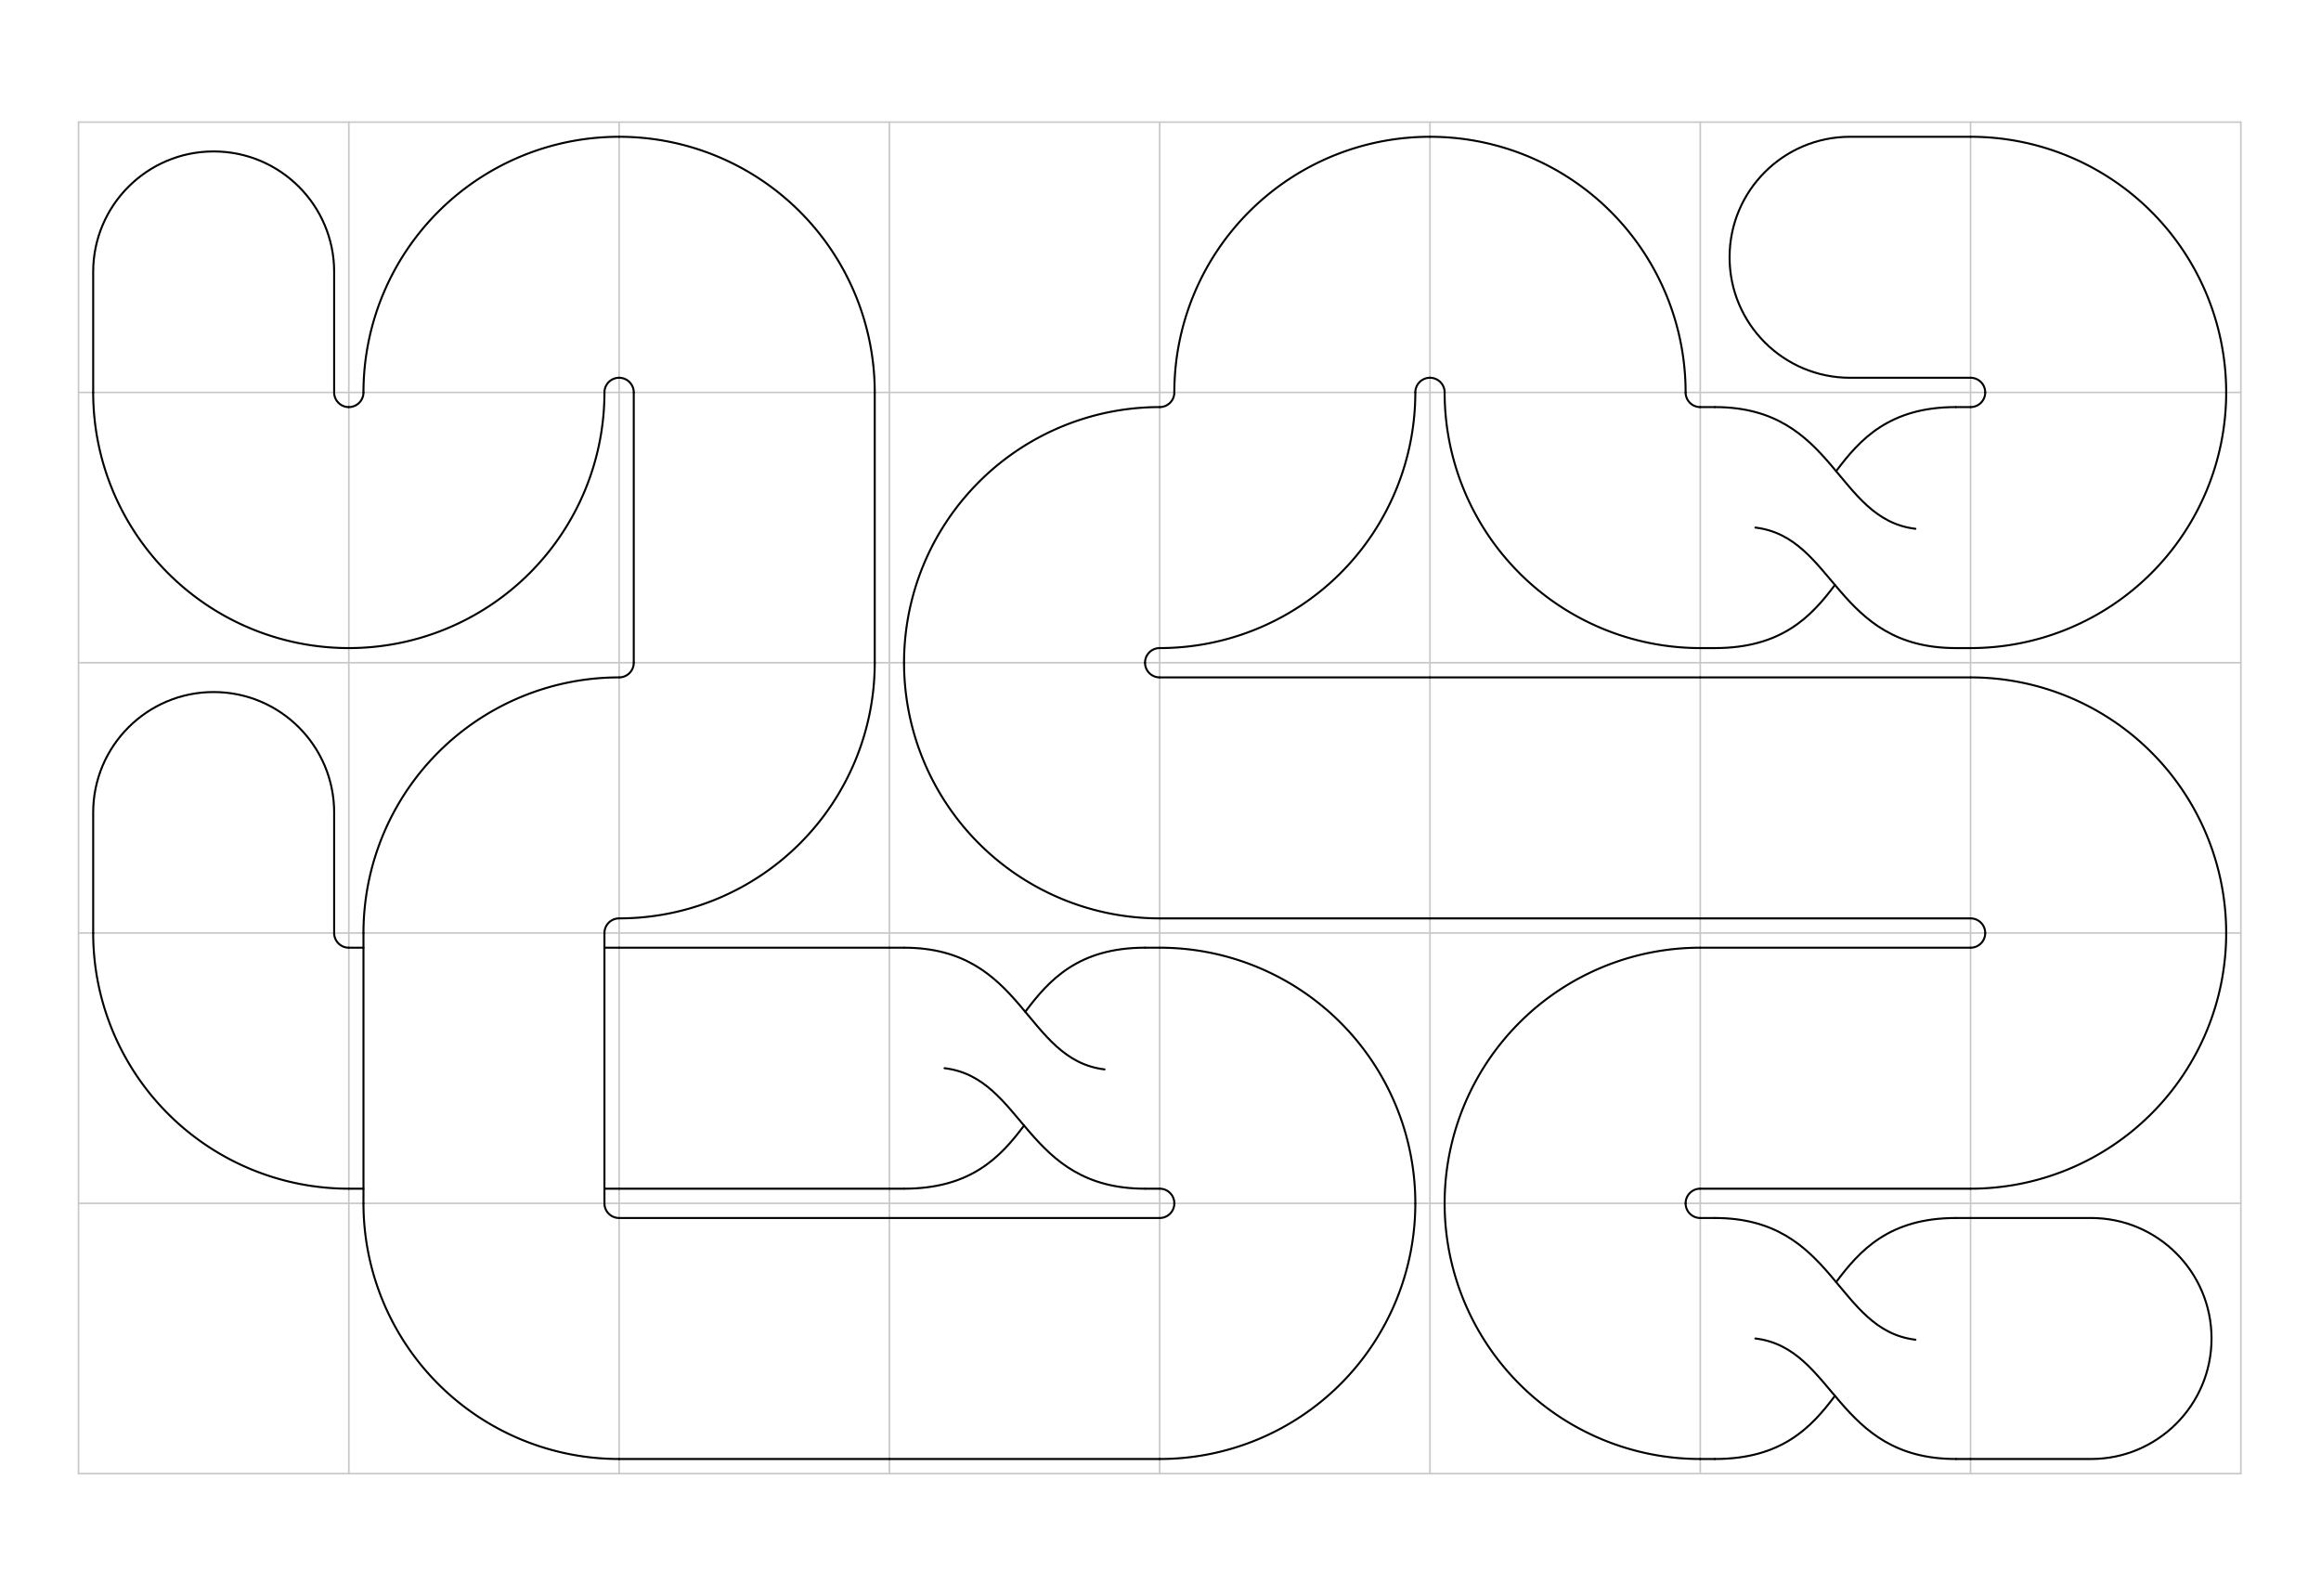 <?xml version="1.0"?>
<!DOCTYPE svg PUBLIC '-//W3C//DTD SVG 1.0//EN'
          'http://www.w3.org/TR/2001/REC-SVG-20010904/DTD/svg10.dtd'>
<svg xmlns:xlink="http://www.w3.org/1999/xlink" style="fill-opacity:1; color-rendering:auto; color-interpolation:auto; text-rendering:auto; stroke:black; stroke-linecap:square; stroke-miterlimit:10; shape-rendering:auto; stroke-opacity:1; fill:black; stroke-dasharray:none; font-weight:normal; stroke-width:1; font-family:'Dialog'; font-style:normal; stroke-linejoin:miter; font-size:12px; stroke-dashoffset:0; image-rendering:auto;" width="16.0in" height="11.0in" viewBox="0 0 2850 1960" xmlns="http://www.w3.org/2000/svg"
><!--Generated by the Batik Graphics2D SVG Generator--><defs id="genericDefs"
  /><g
  ><g style="fill:rgb(200,200,200); stroke-linecap:round; stroke:rgb(200,200,200);" transform="scale(2,2) translate(48,75)"
    ><line y2="0" style="fill:none;" x1="0" x2="1328" y1="0"
    /></g
    ><g style="fill:rgb(200,200,200); stroke-linecap:round; stroke:rgb(200,200,200);" transform="scale(2,2) translate(48,75)"
    ><line y2="166" style="fill:none;" x1="0" x2="1328" y1="166"
      /><line y2="332" style="fill:none;" x1="0" x2="1328" y1="332"
      /><line y2="498" style="fill:none;" x1="0" x2="1328" y1="498"
      /><line y2="664" style="fill:none;" x1="0" x2="1328" y1="664"
      /><line y2="830" style="fill:none;" x1="0" x2="1328" y1="830"
      /><line y2="830" style="fill:none;" x1="0" x2="0" y1="0"
      /><line y2="830" style="fill:none;" x1="166" x2="166" y1="0"
      /><line y2="830" style="fill:none;" x1="332" x2="332" y1="0"
      /><line y2="830" style="fill:none;" x1="498" x2="498" y1="0"
      /><line y2="830" style="fill:none;" x1="664" x2="664" y1="0"
      /><line y2="830" style="fill:none;" x1="830" x2="830" y1="0"
      /><line y2="830" style="fill:none;" x1="996" x2="996" y1="0"
      /><line y2="830" style="fill:none;" x1="1162" x2="1162" y1="0"
      /><line y2="830" style="fill:none;" x1="1328" x2="1328" y1="0"
    /></g
    ><g style="stroke-linecap:round; stroke-width:0.83;" transform="matrix(2,0,0,2,96,150) translate(83,424) scale(1.48,1.48) translate(-50,-50)"
    ><path style="fill:none;" d="M0 100 L0 50 C0 22.39 22.39 0 50 0 C77.61 0 100 22.39 100 50 L100 100"
    /></g
    ><g style="stroke-linecap:round; stroke-width:1.228;" transform="matrix(2,0,0,2,96,150) translate(0,498)"
    ><path style="fill:none;" d="M166 157 A157 157 0 0 1 9 0"
      /><path style="fill:none;" d="M166 9 A9 9 0 0 1 157 0"
    /></g
    ><g style="stroke-linecap:round; stroke-width:1.228;" transform="matrix(2,0,0,2,96,150) translate(166,498)"
    ><line y2="9" style="fill:none;" x1="0" x2="9" y1="9"
      /><line y2="9" style="fill:none;" x1="157" x2="166" y1="9"
      /><line y2="157" style="fill:none;" x1="0" x2="9" y1="157"
      /><line y2="157" style="fill:none;" x1="157" x2="166" y1="157"
    /></g
    ><g style="stroke-linecap:round; stroke-width:1.228;" transform="matrix(2,0,0,2,96,150) translate(332,498)"
    ><line y2="9" style="fill:none;" x1="0" x2="166" y1="9"
      /><line y2="157" style="fill:none;" x1="0" x2="166" y1="157"
    /></g
    ><g style="stroke-linecap:round; stroke-width:1.228;" transform="matrix(2,0,0,2,96,150) translate(498,498)"
    ><line y2="9" style="fill:none;" x1="0" x2="9" y1="9"
      /><line y2="157" style="fill:none;" x1="0" x2="9" y1="157"
      /><line y2="9" style="fill:none;" x1="157" x2="166" y1="9"
      /><line y2="157" style="fill:none;" x1="157" x2="166" y1="157"
      /><path d="M50 83.2 C54 50 100 50 100 0" style="fill:none; stroke-width:0.83;" transform="translate(83,83) scale(1.48,1.48) rotate(90) translate(-50,-50)"
      /><path d="M73.8 50.2 C86.9 60 100 72.3 100 100" style="fill:none; stroke-width:0.83;" transform="translate(83,83) scale(1.48,1.48) rotate(90) translate(-50,-50)"
      /><path d="M50.5 16.8 C46.5 50 0 50 0 100" style="fill:none; stroke-width:0.83;" transform="translate(83,83) scale(1.48,1.48) rotate(90) translate(-50,-50)"
      /><path d="M26.6 49.7 C13.5 39.9 0 27.7 0 0" style="fill:none; stroke-width:0.83;" transform="translate(83,83) scale(1.48,1.48) rotate(90) translate(-50,-50)"
    /></g
    ><g style="stroke-linecap:round; stroke-width:1.228;" transform="matrix(2,0,0,2,96,150) translate(664,498)"
    ><path style="fill:none;" d="M-0 9 A157 157 0 0 1 157 166"
      /><path style="fill:none;" d="M-0 157 A9 9 0 0 1 9 166"
    /></g
    ><g style="stroke-linecap:round; stroke-width:1.228;" transform="matrix(2,0,0,2,96,150) translate(664,664)"
    ><path style="fill:none;" d="M157 0 A157 157 0 0 1 0 157"
      /><path style="fill:none;" d="M9 0 A9 9 0 0 1 0 9"
    /></g
    ><g style="stroke-linecap:round; stroke-width:1.228;" transform="matrix(2,0,0,2,96,150) translate(498,664)"
    ><line y2="9" style="fill:none;" x1="0" x2="166" y1="9"
      /><line y2="157" style="fill:none;" x1="0" x2="166" y1="157"
    /></g
    ><g style="stroke-linecap:round; stroke-width:1.228;" transform="matrix(2,0,0,2,96,150) translate(332,664)"
    ><line y2="9" style="fill:none;" x1="0" x2="166" y1="9"
      /><line y2="157" style="fill:none;" x1="0" x2="166" y1="157"
    /></g
    ><g style="stroke-linecap:round; stroke-width:1.228;" transform="matrix(2,0,0,2,96,150) translate(166,664)"
    ><path style="fill:none;" d="M166 157 A157 157 0 0 1 9 0"
      /><path style="fill:none;" d="M166 9 A9 9 0 0 1 157 0"
    /></g
    ><g style="stroke-linecap:round; stroke-width:1.228;" transform="matrix(2,0,0,2,96,150) translate(166,498)"
    ><line y2="166" style="fill:none;" x1="9" x2="9" y1="0"
      /><line y2="0" style="fill:none;" x1="157" x2="157" y1="166"
    /></g
    ><g style="stroke-linecap:round; stroke-width:1.228;" transform="matrix(2,0,0,2,96,150) translate(166,332)"
    ><path style="fill:none;" d="M9 166 A157 157 0 0 1 166 9"
      /><path style="fill:none;" d="M157 166 A9 9 0 0 1 166 157"
    /></g
    ><g style="stroke-linecap:round; stroke-width:1.228;" transform="matrix(2,0,0,2,96,150) translate(332,332)"
    ><path style="fill:none;" d="M157 0 A157 157 0 0 1 0 157"
      /><path style="fill:none;" d="M9 0 A9 9 0 0 1 0 9"
    /></g
    ><g style="stroke-linecap:round; stroke-width:1.228;" transform="matrix(2,0,0,2,96,150) translate(332,166)"
    ><line y2="166" style="fill:none;" x1="9" x2="9" y1="0"
      /><line y2="0" style="fill:none;" x1="157" x2="157" y1="166"
    /></g
    ><g style="stroke-linecap:round; stroke-width:1.228;" transform="matrix(2,0,0,2,96,150) translate(332,0)"
    ><path style="fill:none;" d="M-0 9 A157 157 0 0 1 157 166"
      /><path style="fill:none;" d="M-0 157 A9 9 0 0 1 9 166"
    /></g
    ><g style="stroke-linecap:round; stroke-width:1.228;" transform="matrix(2,0,0,2,96,150) translate(166,0)"
    ><path style="fill:none;" d="M9 166 A157 157 0 0 1 166 9"
      /><path style="fill:none;" d="M157 166 A9 9 0 0 1 166 157"
    /></g
    ><g style="stroke-linecap:round; stroke-width:1.228;" transform="matrix(2,0,0,2,96,150) translate(166,166)"
    ><path style="fill:none;" d="M157 0 A157 157 0 0 1 0 157"
      /><path style="fill:none;" d="M9 0 A9 9 0 0 1 0 9"
    /></g
    ><g style="stroke-linecap:round; stroke-width:1.228;" transform="matrix(2,0,0,2,96,150) translate(0,166)"
    ><path style="fill:none;" d="M166 157 A157 157 0 0 1 9 0"
      /><path style="fill:none;" d="M166 9 A9 9 0 0 1 157 0"
    /></g
    ><g style="stroke-linecap:round; stroke-width:0.83;" transform="matrix(2,0,0,2,96,150) translate(83,92) scale(-1.48,1.48) translate(-50,-50)"
    ><path style="fill:none;" d="M0 100 L0 50 C0 22.39 22.39 0 50 0 C77.61 0 100 22.39 100 50 L100 100"
    /></g
    ><g style="stroke-linecap:round; stroke-width:0.83;" transform="matrix(2,0,0,2,96,150) translate(1079,83) rotate(-90) translate(0,9) scale(1.48,1.48) translate(-50,-50)"
    ><path style="fill:none;" d="M0 100 L0 50 C0 22.39 22.39 0 50 0 C77.61 0 100 22.39 100 50 L100 100"
    /></g
    ><g style="stroke-linecap:round; stroke-width:1.228;" transform="matrix(2,0,0,2,96,150) translate(1162,0)"
    ><path style="fill:none;" d="M-0 9 A157 157 0 0 1 157 166"
      /><path style="fill:none;" d="M-0 157 A9 9 0 0 1 9 166"
    /></g
    ><g style="stroke-linecap:round; stroke-width:1.228;" transform="matrix(2,0,0,2,96,150) translate(1162,166)"
    ><path style="fill:none;" d="M157 0 A157 157 0 0 1 0 157"
      /><path style="fill:none;" d="M9 0 A9 9 0 0 1 0 9"
    /></g
    ><g style="stroke-linecap:round; stroke-width:1.228;" transform="matrix(2,0,0,2,96,150) translate(996,166)"
    ><line y2="9" style="fill:none;" x1="0" x2="9" y1="9"
      /><line y2="157" style="fill:none;" x1="0" x2="9" y1="157"
      /><line y2="9" style="fill:none;" x1="157" x2="166" y1="9"
      /><line y2="157" style="fill:none;" x1="157" x2="166" y1="157"
      /><path d="M50 83.2 C54 50 100 50 100 0" style="fill:none; stroke-width:0.83;" transform="translate(83,83) scale(1.48,1.48) rotate(90) translate(-50,-50)"
      /><path d="M73.8 50.2 C86.9 60 100 72.3 100 100" style="fill:none; stroke-width:0.83;" transform="translate(83,83) scale(1.48,1.48) rotate(90) translate(-50,-50)"
      /><path d="M50.5 16.8 C46.5 50 0 50 0 100" style="fill:none; stroke-width:0.83;" transform="translate(83,83) scale(1.48,1.48) rotate(90) translate(-50,-50)"
      /><path d="M26.6 49.7 C13.5 39.9 0 27.7 0 0" style="fill:none; stroke-width:0.83;" transform="translate(83,83) scale(1.48,1.48) rotate(90) translate(-50,-50)"
    /></g
    ><g style="stroke-linecap:round; stroke-width:1.228;" transform="matrix(2,0,0,2,96,150) translate(830,166)"
    ><path style="fill:none;" d="M166 157 A157 157 0 0 1 9 0"
      /><path style="fill:none;" d="M166 9 A9 9 0 0 1 157 0"
    /></g
    ><g style="stroke-linecap:round; stroke-width:1.228;" transform="matrix(2,0,0,2,96,150) translate(830,0)"
    ><path style="fill:none;" d="M-0 9 A157 157 0 0 1 157 166"
      /><path style="fill:none;" d="M-0 157 A9 9 0 0 1 9 166"
    /></g
    ><g style="stroke-linecap:round; stroke-width:1.228;" transform="matrix(2,0,0,2,96,150) translate(664,0)"
    ><path style="fill:none;" d="M9 166 A157 157 0 0 1 166 9"
      /><path style="fill:none;" d="M157 166 A9 9 0 0 1 166 157"
    /></g
    ><g style="stroke-linecap:round; stroke-width:1.228;" transform="matrix(2,0,0,2,96,150) translate(664,166)"
    ><path style="fill:none;" d="M157 0 A157 157 0 0 1 0 157"
      /><path style="fill:none;" d="M9 0 A9 9 0 0 1 0 9"
    /></g
    ><g style="stroke-linecap:round; stroke-width:1.228;" transform="matrix(2,0,0,2,96,150) translate(498,166)"
    ><path style="fill:none;" d="M9 166 A157 157 0 0 1 166 9"
      /><path style="fill:none;" d="M157 166 A9 9 0 0 1 166 157"
    /></g
    ><g style="stroke-linecap:round; stroke-width:1.228;" transform="matrix(2,0,0,2,96,150) translate(498,332)"
    ><path style="fill:none;" d="M166 157 A157 157 0 0 1 9 0"
      /><path style="fill:none;" d="M166 9 A9 9 0 0 1 157 0"
    /></g
    ><g style="stroke-linecap:round; stroke-width:1.228;" transform="matrix(2,0,0,2,96,150) translate(664,332)"
    ><line y2="9" style="fill:none;" x1="0" x2="166" y1="9"
      /><line y2="157" style="fill:none;" x1="0" x2="166" y1="157"
    /></g
    ><g style="stroke-linecap:round; stroke-width:1.228;" transform="matrix(2,0,0,2,96,150) translate(830,332)"
    ><line y2="9" style="fill:none;" x1="0" x2="166" y1="9"
      /><line y2="157" style="fill:none;" x1="0" x2="166" y1="157"
    /></g
    ><g style="stroke-linecap:round; stroke-width:1.228;" transform="matrix(2,0,0,2,96,150) translate(996,332)"
    ><line y2="9" style="fill:none;" x1="0" x2="166" y1="9"
      /><line y2="157" style="fill:none;" x1="0" x2="166" y1="157"
    /></g
    ><g style="stroke-linecap:round; stroke-width:1.228;" transform="matrix(2,0,0,2,96,150) translate(1162,332)"
    ><path style="fill:none;" d="M-0 9 A157 157 0 0 1 157 166"
      /><path style="fill:none;" d="M-0 157 A9 9 0 0 1 9 166"
    /></g
    ><g style="stroke-linecap:round; stroke-width:1.228;" transform="matrix(2,0,0,2,96,150) translate(1162,498)"
    ><path style="fill:none;" d="M157 0 A157 157 0 0 1 0 157"
      /><path style="fill:none;" d="M9 0 A9 9 0 0 1 0 9"
    /></g
    ><g style="stroke-linecap:round; stroke-width:1.228;" transform="matrix(2,0,0,2,96,150) translate(996,498)"
    ><line y2="9" style="fill:none;" x1="0" x2="166" y1="9"
      /><line y2="157" style="fill:none;" x1="0" x2="166" y1="157"
    /></g
    ><g style="stroke-linecap:round; stroke-width:1.228;" transform="matrix(2,0,0,2,96,150) translate(830,498)"
    ><path style="fill:none;" d="M9 166 A157 157 0 0 1 166 9"
      /><path style="fill:none;" d="M157 166 A9 9 0 0 1 166 157"
    /></g
    ><g style="stroke-linecap:round; stroke-width:1.228;" transform="matrix(2,0,0,2,96,150) translate(830,664)"
    ><path style="fill:none;" d="M166 157 A157 157 0 0 1 9 0"
      /><path style="fill:none;" d="M166 9 A9 9 0 0 1 157 0"
    /></g
    ><g style="stroke-linecap:round; stroke-width:1.228;" transform="matrix(2,0,0,2,96,150) translate(996,664)"
    ><line y2="9" style="fill:none;" x1="0" x2="9" y1="9"
      /><line y2="157" style="fill:none;" x1="0" x2="9" y1="157"
      /><line y2="9" style="fill:none;" x1="157" x2="166" y1="9"
      /><line y2="157" style="fill:none;" x1="157" x2="166" y1="157"
      /><path d="M50 83.2 C54 50 100 50 100 0" style="fill:none; stroke-width:0.83;" transform="translate(83,83) scale(1.48,1.48) rotate(90) translate(-50,-50)"
      /><path d="M73.8 50.2 C86.9 60 100 72.3 100 100" style="fill:none; stroke-width:0.83;" transform="translate(83,83) scale(1.48,1.48) rotate(90) translate(-50,-50)"
      /><path d="M50.5 16.8 C46.5 50 0 50 0 100" style="fill:none; stroke-width:0.83;" transform="translate(83,83) scale(1.48,1.48) rotate(90) translate(-50,-50)"
      /><path d="M26.6 49.7 C13.5 39.9 0 27.7 0 0" style="fill:none; stroke-width:0.83;" transform="translate(83,83) scale(1.48,1.48) rotate(90) translate(-50,-50)"
    /></g
    ><g style="stroke-linecap:round; stroke-width:0.83;" transform="matrix(2,0,0,2,96,150) translate(1245,747) rotate(90) translate(0,9) scale(-1.48,1.48) translate(-50,-50)"
    ><path style="fill:none;" d="M0 100 L0 50 C0 22.39 22.39 0 50 0 C77.61 0 100 22.39 100 50 L100 100"
    /></g
  ></g
></svg
>
